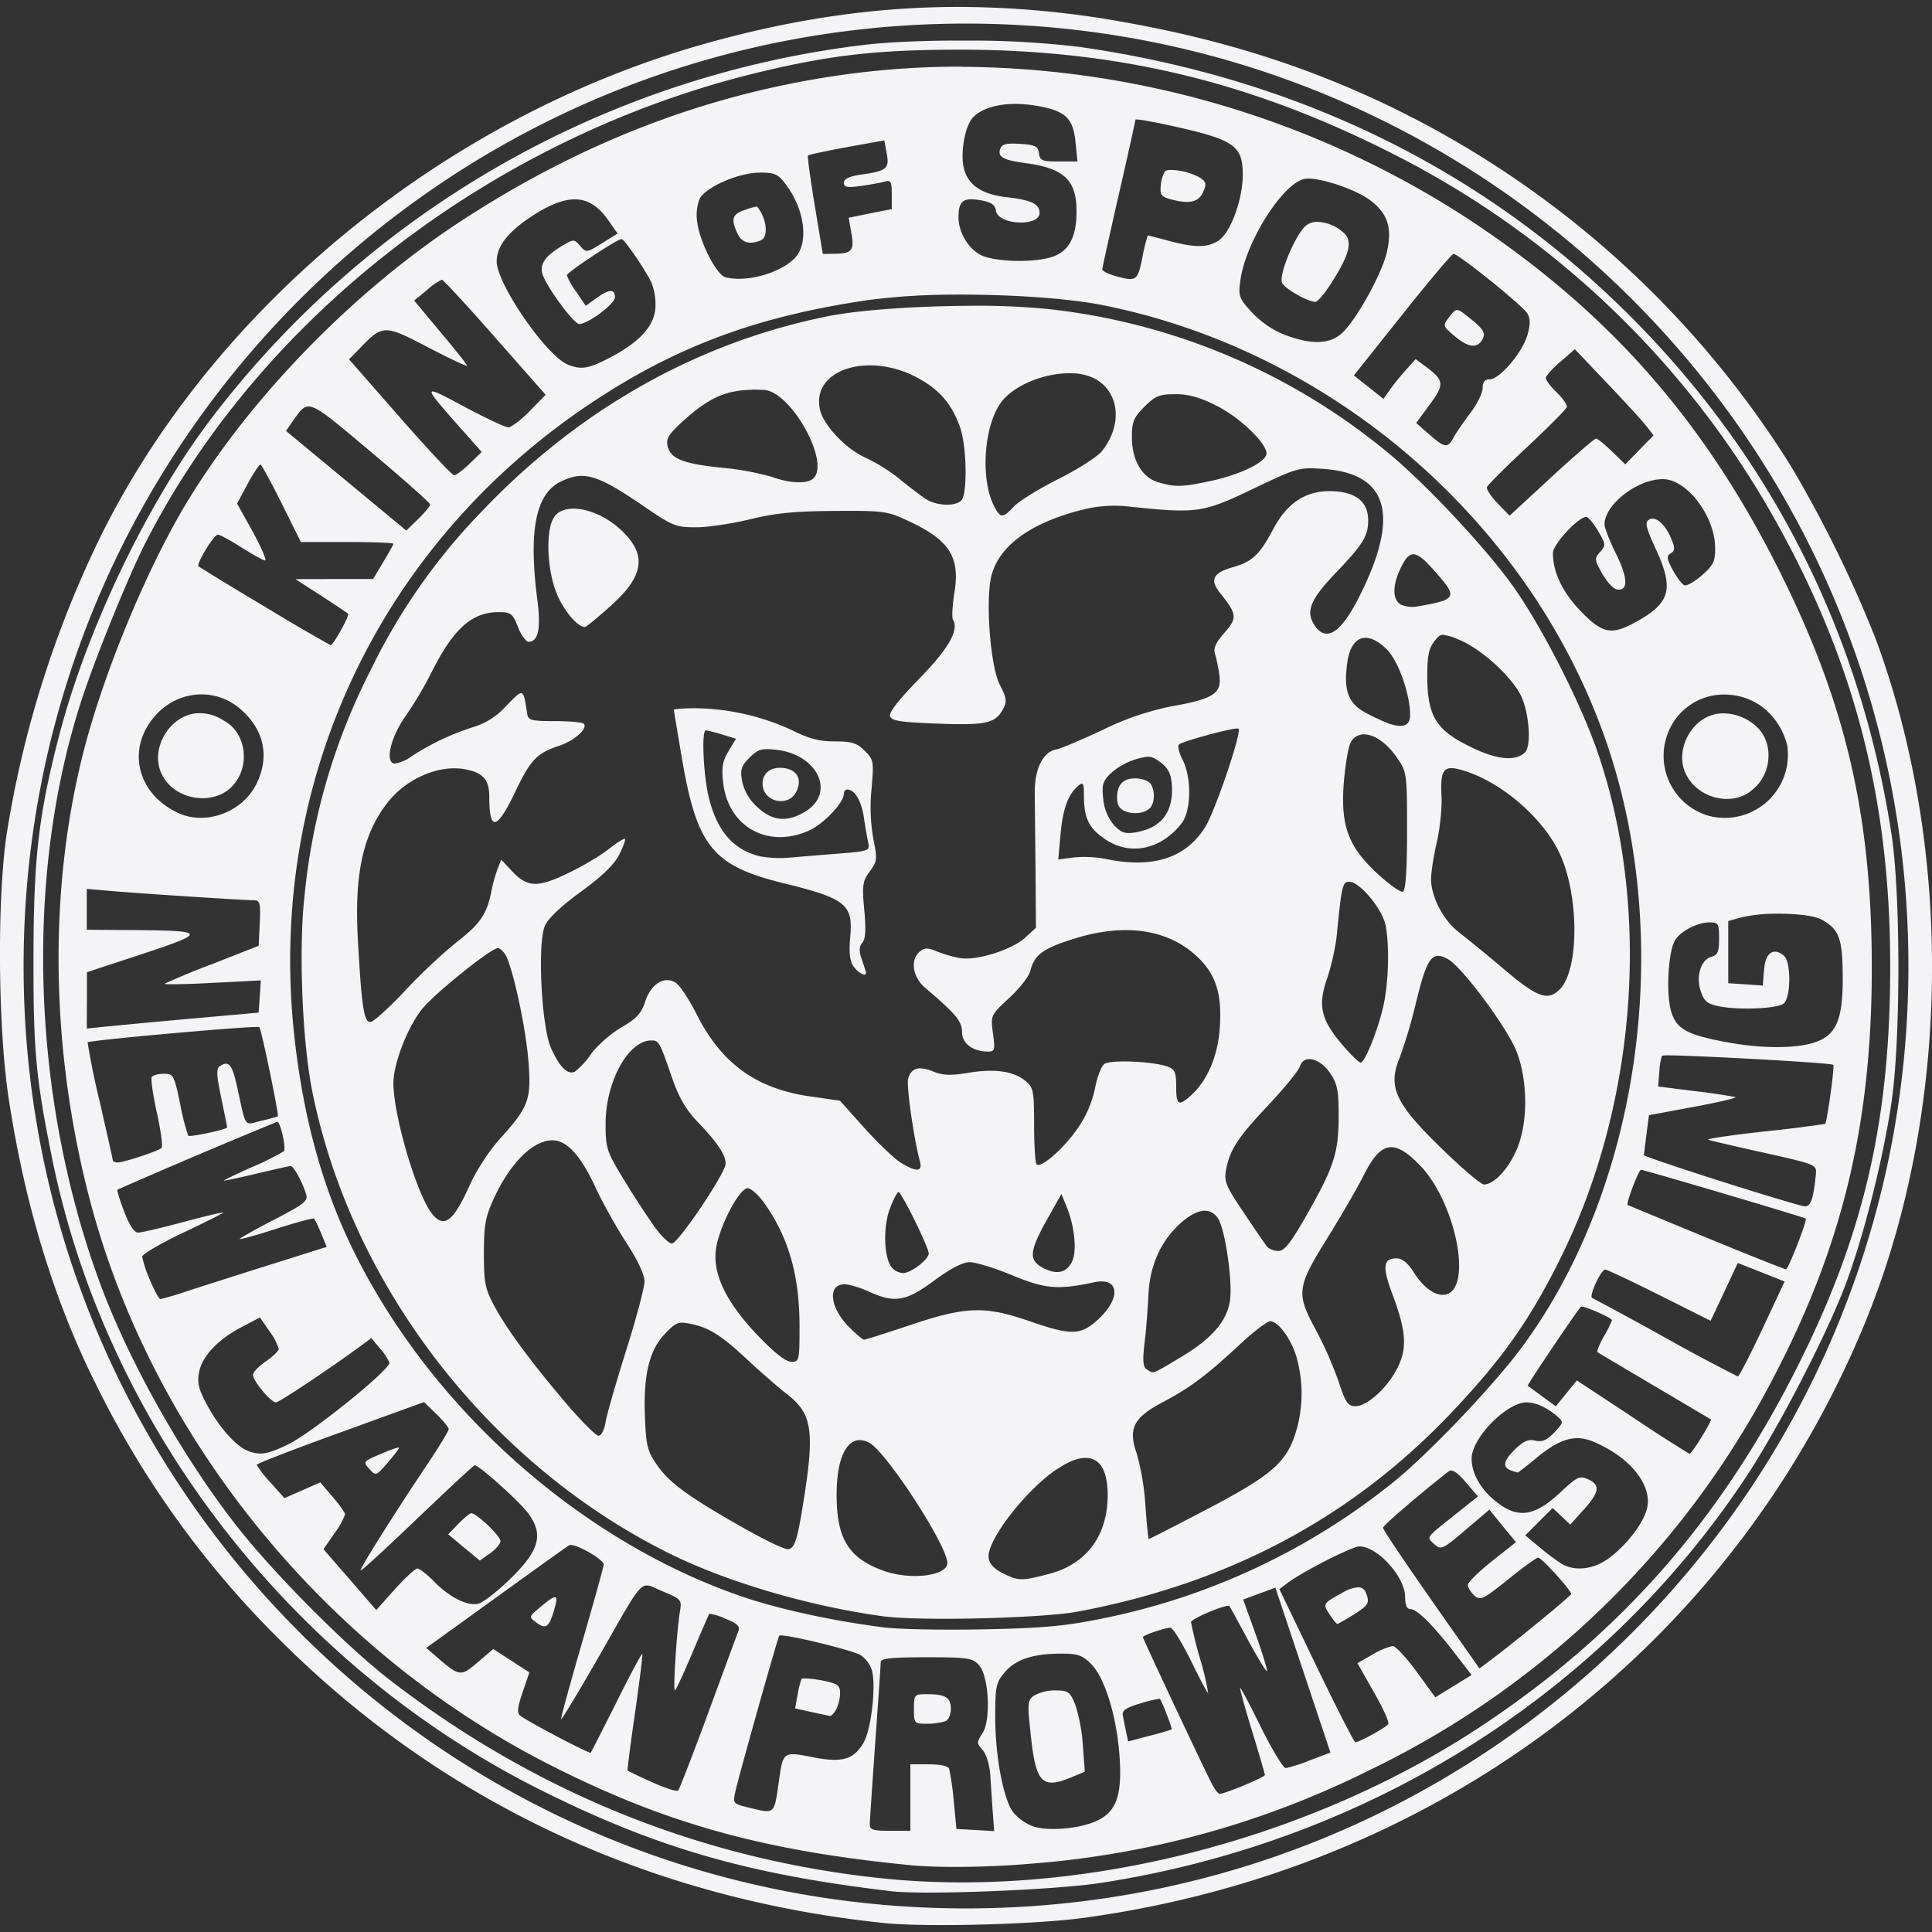 <svg fill="#f4f4f7" viewBox="0 0 24 24" xmlns="http://www.w3.org/2000/svg">
    <rect x="0" y="0" width="24" height="24" fill="#333333" stroke="none"/>
    <path d="M11.951.086C10.874.082 9.813.24 8.691.562c-3.172.914-6.006 3.229-7.423 6.065a13.045 13.045 0 0 0-1.184 3.728c-.122.8-.11 2.422.025 3.3.204 1.327.562 2.498 1.08 3.536a11.78 11.78 0 0 0 2.295 3.188c2.015 2.007 4.579 3.207 7.502 3.51.516.053 1.876.018 2.479-.065 4.408-.602 8.04-3.365 9.697-7.377 1.065-2.578 1.119-5.86.14-8.506a15.114 15.114 0 0 0-1.058-2.156 12.04 12.04 0 0 0-4.65-4.299c-1.138-.591-2.307-.98-3.67-1.218A11.665 11.665 0 0 0 11.95.086zM12 .293C18.466.293 23.707 5.534 23.707 12c0 6.466-5.241 11.707-11.707 11.707C5.534 23.707.293 18.466.293 12 .293 5.534 5.534.293 12 .293zm-.098.211c-.436 0-.86.018-1.162.053A11.988 11.988 0 0 0 2.594 5.24c-.779 1.04-1.52 2.592-1.86 3.9-.253.976-.316 1.513-.318 2.73-.003 1.18.028 1.516.232 2.523.679 3.336 2.987 6.311 6.096 7.857 1.43.711 2.564 1.036 4.334 1.244.409.048 2.023-.016 2.592-.103 3.306-.508 6.203-2.323 7.998-5.01.416-.623 1.028-1.804 1.268-2.45.215-.58.448-1.498.556-2.204.12-.774.12-2.62.004-3.372-.386-2.488-1.483-4.662-3.242-6.425-1.822-1.826-4.14-2.96-6.836-3.346a11.288 11.288 0 0 0-1.328-.08h-.188zm-.021.113c1.978-.005 3.638.39 5.408 1.287a11.254 11.254 0 0 1 4.639 4.34c1.073 1.834 1.55 3.598 1.553 5.74.002 1.91-.318 3.314-1.12 4.928-.956 1.925-2.185 3.34-3.902 4.492-2.154 1.446-5.024 2.185-7.494 1.93-2.242-.232-4.313-1.066-6.125-2.467-.533-.412-1.422-1.304-1.887-1.894-.68-.864-1.347-2.05-1.709-3.028-.856-2.316-.942-5.079-.226-7.263.166-.508.567-1.497.771-1.903C3.23 3.921 6.165 1.67 9.473.887c.863-.204 1.426-.267 2.408-.27zm.074.211a10.468 10.468 0 0 0-1.518.106c-1.679.24-3.251.849-4.76 1.845-1.313.869-2.577 2.173-3.359 3.467-.499.827-1.037 2.129-1.285 3.11-.436 1.726-.404 3.704.088 5.568.776 2.94 2.922 5.577 5.691 6.99 1.438.734 2.667 1.077 4.497 1.256.35.034.967.027 1.49-.018a11.326 11.326 0 0 0 4.22-1.166 11.041 11.041 0 0 0 5.018-4.886c.848-1.622 1.212-3.13 1.215-5.047.004-1.895-.314-3.284-1.127-4.92-.934-1.882-2.111-3.227-3.812-4.364A11.656 11.656 0 0 0 11.955.83zm.668.463c.077 0 .158.008.242.021.37.062.467.151.496.461l.024.233h-.233c-.205 0-.233-.01-.246-.102-.012-.088-.048-.105-.234-.117-.17-.01-.224.002-.246.06-.038.1.035.143.32.18.469.063.627.211.627.594 0 .3-.078.468-.252.55-.18.087-.66.095-.894.015-.175-.06-.322-.285-.32-.49 0-.198.058-.245.265-.21.144.025.188.055.2.131.025.178.542.204.542.027 0-.11-.105-.16-.412-.195-.295-.033-.467-.143-.524-.34-.055-.192.007-.549.112-.654.108-.108.301-.166.533-.164zm1.492.193c.038-.001.2.027.393.069.826.18.93.25.93.62 0 .306-.153.719-.3.815-.137.09-.293.091-.618.004a11.133 11.133 0 0 0-.262-.068 2.16 2.16 0 0 0-.067.275c-.06.295-.075.304-.35.225-.081-.024-.148-.059-.148-.078s.094-.442.207-.938c.114-.495.205-.91.205-.922l.01-.002zm-3.13.26.03.16c.036.19-.002.221-.312.264-.153.021-.22.053-.22.102 0 .056.04.064.218.039.12-.017.253-.042.297-.055.067-.02.08.006.08.16v.184l-.268.052-.267.055.033.19c.04.216.006.257-.213.257l-.142.002-.1-.603c-.055-.332-.093-.61-.084-.62.01-.009.227-.056.482-.103zm3.56.367c-.036 0-.062.006-.074.018a.4.4 0 0 0-.051.174c-.012.11.006.139.1.166.244.07.366.047.423-.078.047-.102.042-.128-.027-.178a.775.775 0 0 0-.371-.102zm-5.11.033c.19 0 .231.017.329.149.244.33.287.75.095.928-.198.183-.6.289-.85.222-.105-.028-.312-.426-.345-.668a.567.567 0 0 1 .027-.306c.079-.147.485-.324.745-.324zm6.803.075c.182-.008.608.135.785.27.215.162.273.342.207.636-.063.285-.407.896-.582 1.033-.153.121-.377.12-.691 0a1.145 1.145 0 0 1-.408-.28c-.159-.174-.168-.2-.14-.398.064-.474.527-1.205.796-1.257a.268.268 0 0 1 .033-.004zm-9.113.258a.454.454 0 0 1 .03 0c.154.004.28.088.398.254l.119.17-.193.12c-.192.12-.198.12-.272.034-.073-.085-.08-.086-.215-.006-.211.124-.286.224-.256.346.037.147.39.63.46.63.108 0 .443-.25.443-.332 0-.106-.072-.103-.233.012l-.129.094-.119-.174a.944.944 0 0 1-.117-.205c0-.036.626-.45.68-.45.034 0 .282.36.37.536a.755.755 0 0 1 .052.285c0 .238-.173.441-.543.639-.283.15-.374.168-.545.1-.266-.107-.885-1.004-.885-1.282 0-.184.133-.359.414-.547.217-.145.393-.22.541-.224zm2.275.09v.001a.038.038 0 0 0-.01 0 .895.895 0 0 0-.138.04c-.157.054-.174.11-.092.29.053.115.145.145.287.09.103-.04.081-.266-.04-.42L9.4 2.566zm6.961.189a.218.218 0 0 0-.142.05c-.137.124-.342.627-.291.712.047.077.322.232.412.232.03 0 .126-.117.215-.26.224-.359.254-.511.115-.617a.51.51 0 0 0-.309-.117zm1.694.398c.065 0 .87.65.92.742.038.071.036.143-.004.276-.065.215-.344.54-.465.54-.06 0-.088.033-.088.108 0 .06-.068.2-.152.31-.085.112-.18.249-.21.306-.071.135-.108.13-.302-.04l-.162-.142.17-.23c.185-.252.178-.299-.051-.47l-.125-.093-.125.139a3.302 3.302 0 0 0-.2.248l-.075.107-.184-.146-.184-.145.602-.756c.33-.415.617-.754.635-.754zm-12.567.32c.018 0 .315.322.66.715l.63.715-.198.203c-.11.112-.23.202-.265.202-.037 0-.286-.117-.553-.26-.522-.28-.523-.278-.065.242l.287.324-.15.145c-.082.08-.17.145-.193.144-.024 0-.327-.324-.674-.72l-.631-.72.14-.144c.28-.288.3-.289.842-.005.268.139.485.242.485.228 0-.014-.149-.2-.33-.416l-.328-.393.156-.129a.803.803 0 0 1 .187-.13zm6.375.186c.67-.004 1.406.044 1.848.133 2.845.571 5.293 2.692 6.236 5.402.863 2.479.431 5.567-1.058 7.563-.353.472-1.135 1.292-1.57 1.646a8.406 8.406 0 0 1-3.641 1.705c-.447.091-.734.117-1.451.131-.492.01-1.051 0-1.24-.023-.64-.08-1.326-.23-1.796-.393-2.011-.7-3.853-2.35-4.81-4.308-.386-.789-.628-1.688-.733-2.723-.311-3.1 1.067-6.02 3.665-7.766 1.073-.721 2.087-1.099 3.49-1.302a8.39 8.39 0 0 1 1.06-.065zm.162.139c-.645.004-1.346.05-1.744.13-1.626.329-3.092 1.157-4.302 2.43A7.545 7.545 0 0 0 4.61 8.314a7.79 7.79 0 0 0-.83 2.844c-.07.65-.024 1.777.096 2.383.48 2.416 2.187 4.635 4.426 5.75.718.358 1.739.66 2.668.787.451.062 1.982.025 2.424-.059 1.861-.35 3.39-1.161 4.623-2.457.642-.675.985-1.16 1.367-1.93.957-1.928 1.132-4.369.453-6.314-.211-.605-.69-1.542-1.041-2.035-.347-.487-1.103-1.292-1.565-1.668a7.969 7.969 0 0 0-4.183-1.773 8.888 8.888 0 0 0-1.024-.043zm6.07.053c-.025.003-.05.03-.091.084-.084.11-.083.112.062.236.172.147.287.16.35.043.046-.086.009-.137-.242-.328-.028-.022-.048-.033-.067-.035a.05.05 0 0 0-.011 0zm1.468.486.394.414c.217.228.438.469.49.535l.094.121-.176.18-.175.18-.166-.16c-.091-.089-.18-.16-.198-.16-.018 0-.267.214-.553.478l-.52.48-.15-.154c-.082-.085-.141-.176-.132-.201.009-.025.233-.249.498-.496.265-.248.487-.471.494-.498.007-.027-.049-.109-.125-.182s-.137-.155-.135-.182c.002-.027.084-.117.182-.2zm-8.737.201c.183.003.384.052.576.156.271.148.423.326.524.612.084.237.094.831.015.91-.08.08-.316.067-.453-.026a5.87 5.87 0 0 1-.32-.246 2.139 2.139 0 0 0-.41-.256c-.245-.107-.53-.406-.572-.601-.076-.343.238-.556.64-.549zm2.432.098a1.089 1.089 0 0 1 .049 0 .649.649 0 0 1 .295.068c.306.168.346.57.088.898-.054.068-.296.224-.54.346-.243.123-.493.276-.554.342-.14.15-.168.15-.248-.006-.18-.352-.12-1.052.113-1.318.172-.196.508-.323.797-.33zM9.34 4.84c.047 0 .097.001.15.004.333.016.823.89.616 1.097-.073.073-.29.066-.518-.017a3.377 3.377 0 0 0-.604-.112c-.496-.05-.65-.11-.69-.267-.023-.097.009-.148.194-.317.31-.28.519-.38.852-.386zm5.26.056c.16 0 .307.04.504.14.317.158.668.506.625.618-.041.107-.35.249-.698.323-.346.073-.43.076-.64.015-.203-.058-.33-.274-.33-.56 0-.192.021-.245.156-.38s.186-.155.383-.155zM3.822 5.05a.134.134 0 0 1 .022 0c.11.01.293.168.76.56.407.342.74.638.74.657 0 .019-.067.1-.149.18l-.148.144-.748-.62-.746-.618.09-.13c.072-.101.114-.167.18-.173zm-.588.72c.014 0 .132.216.264.481l.24.482h.575c.315 0 .574.01.574.022 0 .012-.058.114-.127.228l-.125.21h-.483l-.482.001.318.205c.175.114.326.215.336.225.022.022-.185.393-.218.39a23.227 23.227 0 0 1-.82-.48 38.17 38.17 0 0 1-.82-.498c-.03-.032.19-.395.241-.394.025 0 .157.072.295.16.138.087.269.16.291.16.022 0-.045-.159-.152-.354l-.196-.353.131-.244c.072-.133.144-.24.158-.24zm13.02.047a.92.92 0 0 1 .04 0 2.719 2.719 0 0 1 .147.008c.808.058.953.576.446 1.584-.23.458-.415.575-.559.356-.112-.172-.05-.32.276-.66.33-.345.392-.449.392-.64 0-.216-.131-.337-.392-.36-.347-.031-.6.118-.782.458-.176.332-.264.414-.513.485-.24.068-.283.156-.153.318.21.262.217.31.055.494-.11.125-.141.194-.117.266.017.053.042.173.054.266.03.221-.078.291-.578.379a3.45 3.45 0 0 0-.867.294c-.27.126-.53.236-.578.244-.171.03-.276.245-.271.555l.01.975.005.687-.138.125c-.162.147-.592.283-.797.252a1.495 1.495 0 0 1-.29-.082c-.12-.05-.158-.05-.218 0-.124.103-.089.32.072.455.373.315.453.412.453.545 0 .142.134.242.324.242.083 0 .088-.02.06-.226-.03-.226-.028-.227.202-.44.127-.116.245-.268.262-.336.05-.2.154-.277.537-.398.627-.198 1.162-.124 1.525.211.242.223.323.469.291.902-.024.339-.152.641-.345.82-.166.154-.196.137-.196-.099 0-.173-.017-.214-.103-.246-.181-.067-.714-.09-.79-.033-.038.028-.09.166-.116.304a1.37 1.37 0 0 1-.211.49c-.173.252-.46.505-.514.452-.017-.018-.031-.24-.031-.492 0-.425-.01-.465-.108-.545-.15-.122-.381-.154-.71-.1-.22.036-.318.032-.434-.016-.18-.073-.278-.045-.313.092-.022.09.072.749.147 1.026.035.129-.043.133-.237.015-.077-.047-.28-.239-.449-.427l-.308-.344-.37-.053c-.667-.094-1.104-.41-1.41-1.02-.092-.183-.209-.36-.26-.392-.14-.09-.307.013-.38.236-.048.146-.108.211-.297.32-.13.076-.299.225-.375.33a.963.963 0 0 1-.203.22c-.092.039-.19-.062-.295-.297-.117-.264-.17-1.29-.076-1.514.037-.09.197-.243.443-.422.262-.19.416-.338.479-.46.05-.1.084-.19.074-.2-.01-.01-.101.046-.2.125-.098.08-.328.215-.511.303-.381.182-.503.177-.701-.036l-.125-.134-.05.125a2.12 2.12 0 0 0-.077.287c-.052.264-.144.395-.428.613a6.79 6.79 0 0 0-.637.6c-.201.215-.397.392-.435.392-.08 0-.108-.19-.155-1.035-.045-.81.067-1.314.381-1.705.23-.287.624-.455.938-.402.234.04.314.128.314.343 0 .437.094.419.324-.064.19-.398.268-.479.553-.572.18-.06.352-.215.297-.27-.019-.019-.181-.033-.361-.033-.293 0-.33-.01-.342-.092-.05-.323-.043-.32-.26-.097a.904.904 0 0 1-.4.26 3.119 3.119 0 0 0-.782.37.463.463 0 0 1-.2.086c-.132 0-.056-.329.134-.593a4.85 4.85 0 0 0 .322-.545c.272-.54.5-.743.832-.743.152 0 .173.017.239.184.04.101.1.184.132.184.12 0 .155-.164.11-.512-.113-.87-.022-1.33.295-1.48.285-.136.45-.086 1.031.312.35.24.393.258.645.258.147 0 .45-.045.673-.1.311-.076.554-.1 1.047-.103.612-.004.656.002.918.125.514.24.644.446.57.9-.025.156-.032.302-.017.326.079.127-.054.36-.422.737-.257.263-.377.418-.36.464.022.057.14.073.587.09.6.023.723-.003.816-.178.052-.097.047-.137-.039-.304-.12-.234-.181-1.068-.102-1.363.099-.367.485-.647 1.11-.807a1.61 1.61 0 0 1 .633-.04c.817.083.885.072 1.504-.224.413-.198.529-.25.689-.256zm4.402.135c.3 0 .648.459.65.856.002.161-.021.213-.161.336-.091.08-.19.136-.22.127-.028-.01-.093-.094-.144-.188-.077-.143-.081-.175-.027-.209.054-.034.055-.065.008-.18-.078-.187-.196-.288-.278-.238-.053.033-.038.096.082.358.237.513.186.683-.277.93-.277.147-.39.12-.652-.151-.226-.234-.346-.484-.346-.723 0-.113.34-.474.422-.447.026.009.091.09.144.182.091.156.092.172.02.252-.072.08-.07.096.025.267.057.1.137.189.18.197.145.028.145-.133-.004-.435-.08-.162-.146-.328-.146-.371 0-.247.406-.563.724-.563zm-13.515.367c-.112-.003-.205.028-.256.102-.105.15-.095.618.021.928.081.216.264.44.36.44.015 0 .157-.116.314-.257.413-.368.458-.625.164-.92-.182-.182-.417-.287-.603-.293zm10.422.567c.063.004.142.075.263.213.288.326.276.348-.222.435a.353.353 0 0 1-.205-.025c-.101-.06-.103-.234-.004-.442.059-.124.105-.186.168-.181zm.355 1a.078.078 0 0 1 .014 0 .74.74 0 0 1 .181.056c.265.102.647.442.776.69.105.203.139.63.056.713-.107.108-.32.096-.605-.033-.497-.226-.61-.398-.61-.922 0-.242.022-.342.087-.422.042-.053.064-.079.101-.082zm-.95.037c.073.002.157.047.249.133.142.132.289.526.3.806.007.151-.078.19-.269.125a2.633 2.633 0 0 1-.283-.133c-.215-.114-.276-.275-.23-.613.028-.213.114-.322.234-.318zm-14.482.703a.736.736 0 0 1 .504.185c.292.256.362.587.197.924-.17.35-.621.521-.964.368-.523-.235-.66-.808-.29-1.217a.764.764 0 0 1 .553-.26zm18.948.002c.212.003.427.09.582.271a.879.879 0 0 1 .185.358.784.784 0 0 1-.99.873.776.776 0 0 1-.457-1.1.744.744 0 0 1 .68-.402zm-12.79.17c-.15 0-.273.009-.273.02 0 .01.043.265.094.568.19 1.128.38 1.367 1.27 1.586.773.19.864.262.827.666-.017.195-.007.298.041.367.057.082.155.132.155.08 0-.009-.023-.082-.051-.162-.038-.11-.037-.162.006-.213.04-.048.046-.167.023-.41-.028-.307-.021-.353.069-.475.092-.125.095-.153.045-.398a2.287 2.287 0 0 1-.024-.623c.03-.345.028-.365-.084-.477-.097-.097-.16-.117-.373-.117-.193 0-.322-.034-.53-.139a2.946 2.946 0 0 0-1.195-.273zm-6.197.062c-.346.027-.59.45-.437.758.158.333.681.41.906.111.19-.234.138-.635-.139-.779a.535.535 0 0 0-.287-.09.75.75 0 0 0-.043 0zm18.938.002c-.374.013-.623.5-.41.809.168.265.58.348.81.125.232-.196.254-.596.012-.79a.612.612 0 0 0-.412-.144zm-6.012.188c.006 0 .01 0 .012.002.044.042-.293 1.034-.418 1.23-.243.38-.65.509-1.227.389a1.462 1.462 0 0 0-.4-.02l-.194.026.028-.309c.028-.319.095-.503.219-.605.063-.053.072-.037.072.127 0 .273.064.404.271.54.31.206.696.12.946-.208.116-.154.122-.56.01-.78-.045-.086-.066-.173-.046-.193.04-.04.632-.2.727-.2zm-6.605.023c.016 0 .108.023.203.051l.172.053-.094.156c-.075.126-.087.204-.065.395.065.547.559.819 1.069.588.181-.083.43-.346.43-.456 0-.029.019-.052.042-.052.093 0 .177.142.207.351.018.121.043.264.055.317.021.09-.002.099-.36.127a75.843 75.843 0 0 0-.61.05 1.407 1.407 0 0 1-.383-.017c-.323-.082-.521-.307-.625-.713-.07-.27-.098-.85-.041-.85zm8.175.05c.122-.002.278.099.407.284.126.183.129.19.129.918 0 .503-.018.74-.053.752-.029.01-.164-.086-.303-.213-.368-.336-.468-.595-.432-1.111.016-.219.053-.45.082-.516a.182.182 0 0 1 .17-.115zm-7.414.183c.031 0 .068.003.114.008.513.057.74.533.365.765-.228.14-.413.123-.602-.055a.598.598 0 0 1-.187-.318c-.025-.144-.013-.188.091-.293.08-.08.126-.107.22-.107zm4.719.095a.193.193 0 0 1 .021 0c.05.002.088.025.149.07.092.07.128.14.139.274.025.342-.13.543-.457.596-.125.02-.175.002-.262-.092a.58.58 0 0 1-.133-.322c-.02-.176-.006-.223.092-.32a.857.857 0 0 1 .451-.206zm-4.572.137c-.122.005-.203.08-.203.197 0 .231.328.302.423.092.07-.152.004-.267-.166-.287a.348.348 0 0 0-.054-.002zm8.351.004c.052 0 .124.018.221.053.45.16.93.587 1.125 1.004.245.52.246 1.447.004 1.69-.15.15-.277.104-.692-.247a20.97 20.97 0 0 0-.564-.463c-.192-.147-.342-.437-.344-.658 0-.08.031-.284.07-.453.04-.17.067-.427.06-.574-.013-.251.006-.35.12-.352zm-3.922.127c-.154 0-.228.078-.228.24 0 .092.03.141.103.17.116.046.27.018.32-.06.052-.079.042-.234-.019-.295-.03-.03-.11-.055-.176-.055zm2.659 1.285c.125 0 .406.335.447.535.053.26.038.738-.03 1.024-.07.3-.227.687-.279.687-.02 0-.118-.094-.218-.21-.277-.324-.316-.494-.198-.837.053-.153.107-.399.121-.545.06-.614.07-.654.157-.654zm-15.686.088.287.025c.353.031 1.66.116 1.783.116.082 0 .09.027.079.283l-.014.283-.572.225a9.114 9.114 0 0 0-.596.246c-.013.012.253.008.588-.01l.607-.031-.013.199-.014.201-.873.078c-.48.043-.96.089-1.067.1l-.195.02.002-.35v-.35l.693-.228c.801-.265.793-.288-.109-.295l-.586-.004v-.254zm21.002.307.076.002c.202.004.39.028.471.072.221.12.263.235.264.723.001.537-.085.724-.37.81-.234.071-.648.068-1.052-.006-.522-.095-.65-.168-.713-.4-.059-.217-.033-.713.047-.861.06-.115.28-.231.435-.231.108 0 .117.016.117.201 0 .162-.018.206-.091.225-.134.035-.199.24-.137.428.04.124.081.158.219.187.244.052.734.032.812-.033.091-.076.093-.519.002-.594-.13-.108-.23-.037-.246.174l-.016.197-.214-.015-.215-.014v-.772l.138-.04a1.88 1.88 0 0 1 .473-.051zm-15.896.43c.036 0 .089.057.117.126.101.253.237.915.265 1.297.034.461 0 .552-.357.946-.127.14-.292.393-.367.56-.206.458-.317.55-.463.385-.19-.214-.492-1.225-.492-1.639 0-.243.18-.705.36-.924.161-.196.853-.752.937-.752zm11.68.095c.035 0 .077.015.126.043.177.1.735.852.85 1.147.143.367.142.903-.004 1.228-.108.242-.281.422-.402.422-.036 0-.261-.19-.502-.424-.605-.585-.699-.786-.54-1.164a6.32 6.32 0 0 0 .2-.68c.103-.419.163-.57.271-.572zm-14.67.883c.016 0 .025 0 .027.002.026.026.248 1.097.23 1.11a2.983 2.983 0 0 1-.205.054c-.22.054-.185.103-.3-.42-.062-.28-.102-.33-.21-.262-.051.033-.05.099.012.395.04.195.074.362.074.369 0 .025-.464.124-.484.103a2.913 2.913 0 0 1-.1-.394c-.075-.359-.083-.375-.203-.375-.069 0-.137.019-.15.04-.014.023.015.223.064.446.05.224.075.42.057.436-.044.039-.47.18-.545.18-.033 0-.06-.013-.06-.028 0-.015-.076-.348-.165-.74a8.914 8.914 0 0 1-.148-.725c.032-.026 1.859-.19 2.105-.191zm4.896.168c.096 0 .102.011.265.482.079.226.169.382.31.528.247.258.349.41.349.52 0 .116-.59.993-.668.993-.035 0-.13-.091-.213-.205a11.286 11.286 0 0 1-.38-.584c-.217-.358-.23-.392-.23-.699 0-.521.281-1.035.567-1.035zm12.654.185c.414.006 2.005.093 2.03.118.018.018-.078.712-.102.734a17.71 17.71 0 0 1-.76.094c-.412.046-.723.091-.69.103.035.012.352.086.706.164.62.138.64.147.63.256-.029.31-.064.411-.14.406-.043-.002-.51-.143-1.037-.31-.528-.168-.96-.314-.96-.326l.032-.26.031-.236.56-.104c.31-.057.54-.112.513-.121a7.447 7.447 0 0 0-.504-.074l-.455-.057.015-.182a.73.73 0 0 1 .033-.2.458.458 0 0 1 .098-.005zm-4.49.047c.082-.006.191.057.271.176.088.13.104.216.104.533 0 .454-.058.633-.397 1.227-.198.348-.276.447-.353.447-.054 0-.12-.027-.145-.06a22.257 22.257 0 0 1-.289-.424c-.215-.32-.241-.38-.215-.522.048-.253.145-.402.528-.808.197-.21.373-.425.39-.479.018-.056.057-.087.106-.09zm-12.81.778c.04 0 .115.335.081.367a3.32 3.32 0 0 1-.406.201c-.202.09-.353.164-.336.164.017 0 .204-.04.414-.09.21-.05.396-.092.414-.092.037 0 .145.198.192.35.026.084-.025.124-.405.32-.238.124-.427.23-.42.237.008.007.216-.05.461-.13.246-.078.454-.134.463-.124.01.01.05.093.088.185l.069.166-.745.235c-.41.129-.867.275-1.017.324a3.18 3.18 0 0 1-.305.09c-.017 0-.075-.107-.129-.237a1.501 1.501 0 0 1-.097-.29c0-.031.228-.164.505-.296.278-.131.504-.245.504-.253 0-.008-.22.044-.492.117s-.528.133-.568.133c-.048 0-.108-.094-.172-.26-.055-.143-.092-.265-.084-.274a89.749 89.749 0 0 1 1.984-.843zm3.42.23c.176 0 .349.188.529.576.087.19.262.502.386.694.144.22.227.398.227.484 0 .075-.102.459-.227.854-.124.394-.24.796-.256.89-.015.099-.053.172-.088.172-.033 0-.214-.182-.402-.402-.434-.51-.748-.934-.902-1.227-.106-.2-.12-.284-.12-.643.001-.35.02-.451.126-.68.204-.44.484-.717.726-.718zm10.427.086h.002c.098.005.208.082.35.229.428.445.647 1.477.337 1.595-.117.045-.285-.06-.41-.258-.083-.131-.147-.185-.224-.185-.163 0-.176.107-.053.434.174.462.19.672.072.916-.12.248-.377.486-.527.486-.095 0-.123-.044-.211-.31a4.66 4.66 0 0 0-.28-.635c-.248-.457-.239-.53.14-1.14.173-.279.379-.634.456-.788.12-.238.222-.35.348-.344zm3.094.281c.043.001 2.034.59 2.047.606.019.024-.218.632-.246.63-.016 0-.463-.178-.993-.396-.53-.218-.968-.4-.974-.404-.023-.016.137-.436.166-.436zm-11.096.229c.043 0 .138.088.213.195.295.422.43.892.43 1.514 0 .432-.003.447-.102.447-.067 0-.209-.111-.408-.318-.393-.41-.566-.758-.53-1.069.033-.274.288-.77.397-.77zm1.873.047c.037 0 .375.688.375.763 0 .075-.222.244-.32.244a.21.21 0 0 1-.139-.07c-.099-.119-.11-.504-.023-.732.043-.113.09-.205.107-.205zm2.023.023.065.16c.102.25.131.557.064.688-.07.137-.196.16-.367.066-.17-.094-.158-.207.059-.594zm1.784.21c.066 0 .123.033.164.099.089.143.181.785.146 1.017-.039.259-.23.477-.617.707-.36.214-.328.203-.414.149-.05-.032-.056-.105-.03-.332.02-.16.04-.426.048-.59.016-.368.151-.671.396-.893.118-.106.221-.158.307-.158zm-2.922.638c.072 0 .31.073.53.164.408.169.562.182 1.015.086.323-.069.338.209.027.482-.2.176-.323.177-.828.002-.553-.192-.79-.185-1.477.045-.3.101-.562.184-.58.184-.017 0-.1-.07-.185-.155-.242-.242-.273-.535-.057-.533.058 0 .195.042.305.092.32.145.456.121.809-.139.201-.149.356-.228.44-.228zm9.54.01.292.115.29.115-.276.59c-.153.325-.29.59-.305.59a23.774 23.774 0 0 1-.899-.48 44.275 44.275 0 0 0-.91-.495c-.046-.017.108-.353.162-.353.021 0 .325.143.674.318l.635.318.17-.36zm-1.94.542c.056 0 .378.141.378.17a1.5 1.5 0 0 1-.101.2c-.055.097-.091.186-.08.195.01.009.33.198.709.422l.7.414c.02.012-.238.43-.265.428a17.81 17.81 0 0 1-.71-.457l-.69-.455-.131.162-.13.16-.169-.123a19.18 19.18 0 0 0-.18-.133c-.01-.008.603-.92.66-.98.001-.003.005-.003.008-.003zm-16.417.135.118.172a.758.758 0 0 1 .115.217c0 .026-.072.096-.16.156-.088.06-.16.135-.16.168 0 .075.222.342.285.342.04 0 .67-.42 1.058-.705l.127-.094.112.135a.649.649 0 0 1 .113.172c.004.089-.961.868-1.254 1.011-.262.129-.357.143-.512.08-.145-.058-.352-.295-.498-.564-.107-.198-.126-.277-.101-.41.037-.2.243-.416.543-.568zm12.547.047c.112 0 .292.263.344.504a1.65 1.65 0 0 1-.021.865c-.113.38-.3.544-1.1.963-.393.206-.72.373-.729.373-.008 0-.026-.19-.043-.424a3.094 3.094 0 0 0-.107-.638c-.11-.31-.04-.446.322-.637.342-.18.55-.338.96-.719.17-.159.34-.287.374-.287zm-7.302.018c.024 0 .052.005.086.011.241.046.385.134.718.444.17.158.395.354.5.435.31.24.343.456.201 1.338-.075.47-.108.572-.187.586-.037.007-.273-.104-.525-.246-.698-.393-.947-.573-1.1-.791-.124-.177-.142-.241-.156-.594-.022-.525.051-.837.244-1.04.1-.106.144-.143.219-.143zm-3.207.986.152.148c.084.082.154.167.154.188 0 .021-.12.22-.267.44-.416.62-.843 1.3-.827 1.316.009.008.325-.282.703-.645.38-.362.7-.661.713-.662.052-.004.558.45.666.598.2.27.137.473-.263.851-.136.13-.293.25-.348.268-.131.042-.368-.075-.562-.275-.085-.088-.177-.158-.204-.159-.026 0-.151.114-.279.256l-.232.26-.328-.379-.328-.377.136-.197a.971.971 0 0 0 .133-.236c0-.021-.07-.118-.154-.217l-.155-.18-.222.098-.223.097-.172-.193a1.316 1.316 0 0 1-.172-.22c0-.016.468-.196 1.04-.403zm13.699.004c.112 0 .258.068.38.176.078.067.076.077-.04.199-.093.097-.152.12-.235.1-.082-.021-.144.005-.244.101-.15.144-.17.226-.062.268.04.015.08.027.088.027.007 0 .113-.082.236-.184.288-.238.479-.292.7-.2.448.186.73.527.673.816-.036.18-.24.453-.469.627-.19.144-.426.174-.594.076a2.756 2.756 0 0 1-.273-.205l-.18-.149.17-.17.17-.17c.074.068.146.137.219.206l.168-.186c.196-.218.208-.306.053-.377-.104-.047-.135-.032-.34.16-.334.312-.542.337-.828.096-.175-.147-.278-.337-.278-.512 0-.256.434-.7.686-.7zm-8.297.469a.246.246 0 0 1 .129.033c.213.114.969 1.278.969 1.492 0 .162-.455.218-.791.098-.433-.155-.583-.396-.584-.936-.002-.424.105-.677.277-.687zm-5.72.091c-.027.003-.12.037-.225.082-.214.092-.217.096-.137.184.08.09.083.09.23-.08.082-.094.146-.179.139-.186h-.008zm8.519.13a.254.254 0 0 1 .039.001c.166.012.254.172.252.473-.005.5-.267.846-.73.967-.344.09-.379.088-.575-.01-.11-.055-.165-.116-.174-.195-.024-.21.466-.843.848-1.096.133-.088.246-.136.34-.14zm4.562.158c.04.002.093.046.176.142l.152.178-.279.223c-.375.298-.363.279-.264.369.084.076.1.07.387-.174l.299-.254.164.203.166.201-.299.237c-.164.13-.299.263-.299.294 0 .032.036.092.08.131.075.067.108.052.42-.199.186-.15.353-.271.373-.271.042 0 .415.41.41.453-.002.024-.712.606-1.029.843l-.11.082-.202-.289c-.63-.892-.996-1.43-.996-1.46 0-.028.498-.455.816-.7a.05.05 0 0 1 .035-.01zm-12.176.529c-.02 0-.09.058-.16.13l-.127.132.196.164.197.162.127-.09c.07-.05.129-.119.129-.152 0-.063-.297-.346-.362-.346zm1.23.394c.09-.005.415.181.415.244 0 .018-.12.454-.27.97-.149.515-.267.943-.26.95.008.008.216-.336.462-.765.594-1.037.505-.946.796-.824.232.096.242.107.22.242-.04.223-.089.99-.065.99.012 0 .11-.212.219-.47.109-.26.204-.476.209-.483a.714.714 0 0 1 .2.062c.145.058.185.095.163.15-.017.042-.185.5-.375 1.016-.19.518-.36.953-.375.97-.016.015-.163-.032-.326-.106a5.915 5.915 0 0 1-.303-.143c-.004-.005.037-.33.094-.72.056-.392.097-.72.09-.73-.008-.008-.153.262-.32.599-.17.337-.313.62-.321.629-.016.016-.779-.385-.877-.461-.04-.032-.033-.103.031-.29l.084-.247-.224-.145-.225-.145-.192.164c-.208.179-.227.177-.49-.048l-.15-.13.857-.618c.472-.341.885-.637.918-.657l.016-.002zm9.802.018c.226 0 .568.38.568.629 0 .1.023.15.066.15.082 0 .287.205.553.551l.207.268-.226.138-.225.139-.232-.318c-.128-.175-.262-.319-.297-.319a.85.85 0 0 0-.252.106l-.186.107.203.358c.113.196.194.375.18.398-.026.042-.36.225-.41.225-.015 0-.234-.429-.486-.952l-.457-.949.103-.078c.184-.139.801-.453.89-.453zm-.014.508a.42.42 0 0 0-.19.064c-.253.138-.253.14-.167.272.043.066.087.119.097.119s.101-.052.201-.115c.188-.119.203-.145.155-.27-.018-.045-.05-.07-.096-.07zm-1.03.004.342 1.025.342 1.024-.252.095a1.81 1.81 0 0 1-.304.098c-.03 0-.168-.227-.305-.504-.137-.277-.252-.498-.26-.49-.007.007.059.245.147.531.087.286.16.533.16.549 0 .027-.497.234-.563.234-.017 0-.061-.057-.097-.127-.1-.192-.856-1.8-.856-1.82 0-.023.276-.117.342-.117.029 0 .145.185.256.412.11.226.206.405.213.398a3.188 3.188 0 0 0-.1-.422 5.401 5.401 0 0 1-.113-.457c0-.043.452-.232.478-.199.007.008.11.198.23.42.12.222.226.396.235.387.01-.01-.053-.214-.138-.453l-.157-.436.201-.074zm-8.949.119c-.029-.001-.095.049-.214.15-.107.092-.108.097-.024.16.124.094.163.068.227-.15.031-.106.04-.159.011-.16zm2.801.475c.123-.005.908.187 1 .247a.37.37 0 0 1 .137.188c.052.207-.01.736-.105.898-.124.212-.269.252-.64.178-.35-.07-.36-.063-.407.27-.066.457-.046.438-.381.357-.19-.046-.196-.052-.166-.19.04-.187.529-1.925.547-1.945a.048.048 0 0 1 .015-.004zm3.487.226c.207 0 .263.019.373.129.171.171.32.66.353 1.158.032.47-.04.674-.277.787-.216.103-.617.137-.805.069a.604.604 0 0 1-.24-.172c-.122-.165-.222-.69-.223-1.178 0-.385.01-.433.117-.56.136-.162.354-.233.702-.233zm-1.674.045c.515 0 .574.01.652.096.124.136.153.683.045.847-.073.112-.074.125 0 .207.045.05.087.181.096.305.008.12.021.33.031.463l.018.242-.235-.014-.234-.013-.033-.344a3.324 3.324 0 0 0-.057-.402c-.013-.036-.11-.057-.252-.057h-.23v.826h-.252c-.21 0-.253-.013-.252-.08 0-.044.031-.504.068-1.021.037-.518.068-.967.068-.998 0-.043.145-.057.567-.057zm-1.526.264c-.013 0-.023.001-.025.006a1.05 1.05 0 0 0-.049.197l-.031.168.2.045.232.049c.018.002.054-.036.08-.084a.497.497 0 0 0 .047-.2c0-.097-.03-.118-.23-.158a1.345 1.345 0 0 0-.185-.023.332.332 0 0 0-.039 0zm3.125.148a.54.54 0 0 0-.263.065c-.081.059-.083.093-.037.511.062.575.142.654.505.502l.164-.068-.025-.336a2.093 2.093 0 0 0-.096-.504c-.064-.153-.087-.17-.248-.17zm-1.595.047c-.152 0-.159.005-.159.183 0 .18.006.184.159.184a.826.826 0 0 0 .228-.03c.042-.015.072-.08.072-.154 0-.142-.065-.183-.3-.183zm2.888.057h.008c.026.028.157.37.147.38a2.912 2.912 0 0 1-.278.08l-.263.07-.026-.122a22.912 22.912 0 0 1-.04-.201c-.013-.061.038-.096.216-.149a1.72 1.72 0 0 1 .236-.058Z"/>
</svg>

